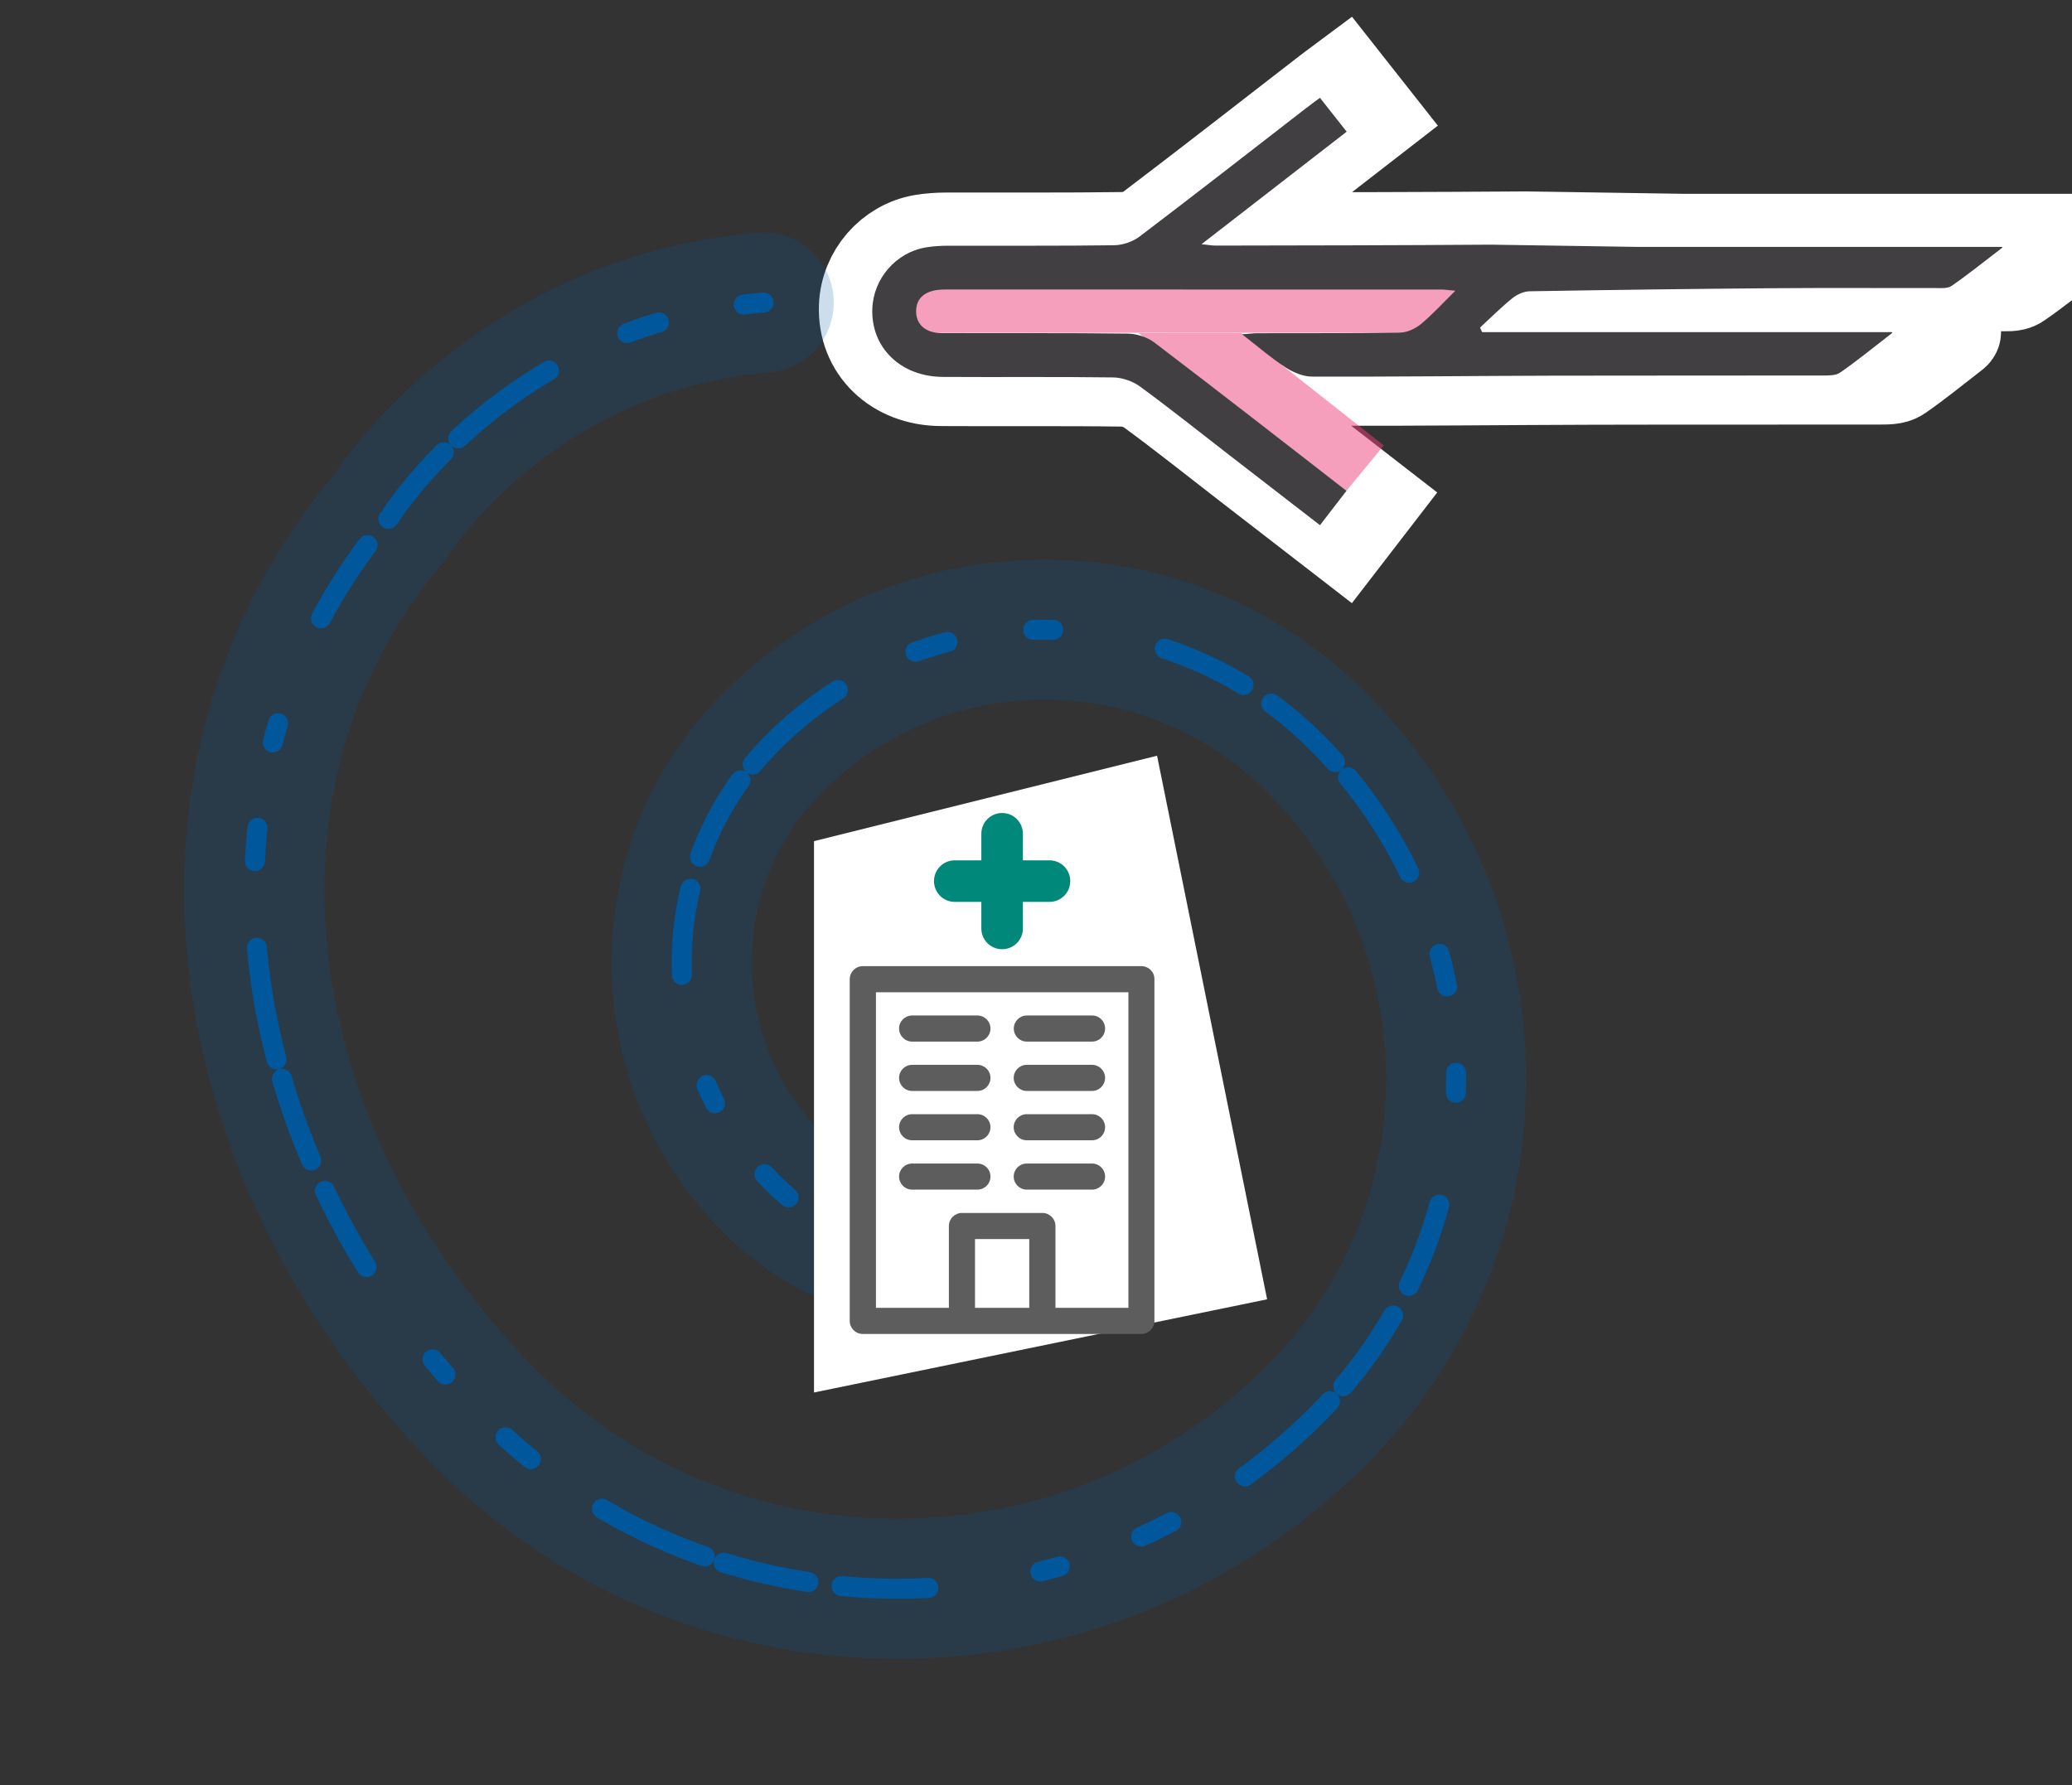 <?xml version="1.0" encoding="utf-8"?>
<!-- Generator: Adobe Illustrator 17.0.0, SVG Export Plug-In . SVG Version: 6.00 Build 0)  -->
<!DOCTYPE svg PUBLIC "-//W3C//DTD SVG 1.1//EN" "http://www.w3.org/Graphics/SVG/1.1/DTD/svg11.dtd">
<svg version="1.1" id="Layer_1" xmlns="http://www.w3.org/2000/svg" xmlns:xlink="http://www.w3.org/1999/xlink" x="0px" y="0px"
	 width="310.232px" height="267.33px" viewBox="0 0 310.232 267.33" enable-background="new 0 0 310.232 267.33"
	 xml:space="preserve">
<rect x="0" y="0" width="310.232" height="267.33" fill="#333333" stroke="none"/>
<g>
	<path fill="#413F42" stroke="#FFFFFF" stroke-width="14" stroke-miterlimit="10" d="M251.862,36.019c19.322,0,38.429,0,57.535,0
		c1.197,0,0.971-0.059,0.177,0.607c-2.491,1.897-4.93,3.869-7.508,5.638c-0.653,0.448-1.75,0.331-2.643,0.333
		c-8.61,0.021-17.22-0.043-25.83,0.025c-12.975,0.102-25.95,0.268-38.923,0.489c-0.939,0.016-2.022,0.504-2.768,1.107
		c-1.808,1.46-3.457,3.118-5.171,4.696c0.112,0.245,0.224,0.489,0.336,0.734c21.493,0,42.986,0,64.479,0
		c1.259,0,1.486-0.175,0.246,0.758c-2.497,1.921-4.938,3.924-7.528,5.709c-0.713,0.492-1.873,0.456-2.829,0.458
		c-14.35,0.027-28.7-0.009-43.049,0.029c-12.832,0.034-25.663,0.187-38.494,0.147c-1.435-0.005-3.029-0.68-4.266-1.482
		c-2.263-1.467-4.314-3.26-6.919-5.278c1.156-0.087,1.765-0.171,2.375-0.173c7.628-0.021,15.257,0.024,22.883-0.104
		c1.122-0.019,2.422-0.619,3.306-1.352c1.843-1.527,3.464-3.324,5.508-5.337c-1.066-0.092-1.689-0.193-2.313-0.194
		c-26.434-0.008-52.868-0.01-79.302-0.003c-2.966,0.001-4.57,1.264-4.556,3.511c0.014,2.121,1.549,3.457,4.145,3.463
		c9.894,0.022,19.788-0.049,29.681,0.075c1.441,0.018,3.126,0.566,4.268,1.435c10.212,7.769,20.328,15.666,30.683,23.689
		c-1.407,1.826-2.76,3.583-4.234,5.496c-4.958-3.833-9.775-7.556-14.591-11.281c-4.718-3.649-9.378-7.377-14.192-10.896
		c-1.167-0.853-2.829-1.416-4.273-1.437c-9.061-0.128-18.126-0.022-27.188-0.081c-6.778-0.044-11.516-4.68-11.296-10.898
		c0.17-4.809,3.769-8.984,8.521-9.796c1.183-0.202,2.402-0.273,3.605-0.276c8.836-0.022,17.674,0.048,26.509-0.075
		c1.377-0.019,2.979-0.56,4.075-1.391c8.902-6.753,17.708-13.633,26.546-20.471c0.704-0.545,1.426-1.065,2.282-1.703
		c1.403,1.78,2.745,3.483,4.268,5.415c-7.636,5.92-15.185,11.772-23.198,17.984c1.088,0.11,1.683,0.223,2.278,0.222
		c14.651-0.025,29.302-0.042,43.952-0.149L251.862,36.019z"/>
</g>
<polygon opacity="0.5" fill="#EC407A" points="170.434,49.875 185.841,49.867 207.188,66.705 201.601,73.491 "/>
<path opacity="0.5" fill="#EC407A" d="M211.692,49.83h-45.443l-29.413,0.024c0,0-4.145,0.268-4.145-3.445
	c0-3.722,4.568-3.579,4.568-3.579h81.406L211.692,49.83z"/>
<g>
	<path fill="#413F42" d="M245.145,36.972c18.103,0,36.004,0,53.904,0c1.122,0,0.91-0.055,0.166,0.568
		c-2.334,1.777-4.619,3.625-7.035,5.282c-0.612,0.42-1.639,0.31-2.476,0.312c-8.067,0.02-16.134-0.04-24.2,0.024
		c-12.156,0.096-24.312,0.251-36.467,0.458c-0.88,0.015-1.894,0.472-2.593,1.037c-1.694,1.368-3.239,2.921-4.844,4.4
		c0.105,0.229,0.21,0.458,0.315,0.687c20.137,0,40.273,0,60.41,0c1.18,0,1.392-0.164,0.231,0.711
		c-2.339,1.8-4.626,3.676-7.053,5.349c-0.668,0.461-1.755,0.427-2.65,0.429c-13.444,0.025-26.889-0.008-40.333,0.027
		c-12.022,0.032-24.044,0.176-36.065,0.138c-1.344-0.004-2.838-0.637-3.996-1.389c-2.12-1.374-4.041-3.054-6.482-4.945
		c1.083-0.081,1.654-0.16,2.225-0.162c7.147-0.02,14.294,0.023,21.439-0.097c1.052-0.018,2.269-0.58,3.098-1.266
		c1.727-1.431,3.245-3.114,5.16-5c-0.998-0.086-1.583-0.181-2.167-0.181c-24.766-0.007-49.532-0.009-74.298-0.003
		c-2.779,0.001-4.282,1.184-4.268,3.29c0.013,1.988,1.452,3.239,3.883,3.244c9.269,0.021,18.54-0.045,27.808,0.07
		c1.35,0.017,2.929,0.53,3.998,1.344c9.568,7.279,19.045,14.677,28.747,22.194c-1.318,1.711-2.586,3.357-3.967,5.149
		c-4.645-3.591-9.158-7.079-13.671-10.57c-4.42-3.419-8.787-6.912-13.296-10.209c-1.093-0.799-2.651-1.327-4.004-1.346
		c-8.489-0.12-16.982-0.02-25.473-0.076c-6.35-0.041-10.789-4.385-10.583-10.21c0.159-4.506,3.531-8.417,7.984-9.178
		c1.109-0.189,2.25-0.256,3.377-0.259c8.279-0.021,16.559,0.045,24.836-0.07c1.29-0.018,2.791-0.525,3.818-1.303
		c8.341-6.327,16.591-12.773,24.871-19.179c0.659-0.51,1.336-0.998,2.138-1.596c1.315,1.668,2.572,3.263,3.999,5.073
		c-7.154,5.546-14.227,11.029-21.734,16.849c1.019,0.103,1.577,0.209,2.134,0.208c13.726-0.024,27.453-0.039,41.178-0.14
		L245.145,36.972z"/>
</g>
<path opacity="0.2" fill="none" stroke="#01579B" stroke-width="21" stroke-linecap="round" stroke-linejoin="round" stroke-miterlimit="10" d="
	M114.332,45.299c-37.973,3.208-55.984,32.157-55.984,32.157c-32.896,38.874-23.997,95.688,13.895,134.437
	c16.286,16.64,38.187,25.892,61.655,26.01c0.177,0,0.325,0,0.502,0c23.705,0,45.961-9.222,62.749-26.01
	c13.448-13.448,20.867-31.33,20.867-50.365c-0.03-19.005-7.448-36.887-20.897-50.365c-10.877-10.877-25.33-16.877-40.7-16.877
	s-29.823,6-40.7,16.877c-8.808,8.808-13.655,20.512-13.655,32.985s4.847,24.177,13.655,32.985
	c7.153,7.153,16.67,11.113,26.808,11.113c10.138,0,19.655-3.931,26.808-11.113"/>
<path fill="none" stroke="#01579B" stroke-width="3" stroke-linecap="round" stroke-linejoin="round" stroke-miterlimit="10" stroke-dasharray="3,13,5,13,17" d="
	M114.332,45.299c-37.973,3.208-55.984,32.157-55.984,32.157c-32.896,38.874-23.997,95.688,13.895,134.437
	c16.286,16.64,38.187,25.892,61.655,26.01c0.177,0,0.325,0,0.502,0c23.705,0,45.961-9.222,62.749-26.01
	c13.448-13.448,20.867-31.33,20.867-50.365c-0.03-19.005-7.448-36.887-20.897-50.365c-10.877-10.877-25.33-16.877-40.7-16.877
	s-29.823,6-40.7,16.877c-8.808,8.808-13.655,20.512-13.655,32.985s4.847,24.177,13.655,32.985
	c7.153,7.153,16.67,11.113,26.808,11.113c10.138,0,19.655-3.931,26.808-11.113c12.059-12.059,12.059-31.685,0-43.714
	c-9.872-9.872-25.951-9.872-35.823,0c-8.128,8.128-8.128,21.37,0,29.498c6.739,6.739,17.704,6.739,24.414,0"/>
<polygon fill="#FFFFFF" points="189.72,194.566 121.879,208.52 121.879,125.957 173.242,113.166 "/>
<g>
	<path fill="#5D5D5D" d="M170.907,144.678h-41.726c-1.081,0-1.955,0.873-1.955,1.955v51.166c0,1.081,0.873,1.955,1.955,1.955h41.712
		c1.081,0,1.955-0.873,1.955-1.955v-51.166C172.862,145.552,171.988,144.678,170.907,144.678z M154.106,195.844h-8.123v-10.3h8.123
		V195.844z M168.952,195.844h-10.924V183.59c0-1.081-0.873-1.955-1.955-1.955h-12.046c-1.081,0-1.955,0.873-1.955,1.955v12.254
		H131.15v-47.257h37.803V195.844L168.952,195.844z"/>
	<path fill="#5D5D5D" d="M153.732,155.976h9.773c1.081,0,1.955-0.873,1.955-1.955s-0.859-1.955-1.941-1.955h-9.773
		c-1.081,0-1.955,0.873-1.955,1.955S152.664,155.976,153.732,155.976z"/>
	<path fill="#5D5D5D" d="M136.57,155.976h9.773c1.081,0,1.955-0.873,1.955-1.955s-0.873-1.955-1.955-1.955h-9.773
		c-1.081,0-1.955,0.873-1.955,1.955S135.489,155.976,136.57,155.976z"/>
	<path fill="#5D5D5D" d="M153.732,163.365h9.773c1.081,0,1.955-0.873,1.955-1.955s-0.873-1.955-1.955-1.955h-9.773
		c-1.081,0-1.955,0.873-1.955,1.955S152.664,163.365,153.732,163.365z"/>
	<path fill="#5D5D5D" d="M136.57,163.365h9.773c1.081,0,1.955-0.873,1.955-1.955s-0.873-1.955-1.955-1.955h-9.773
		c-1.081,0-1.955,0.873-1.955,1.955S135.489,163.365,136.57,163.365z"/>
	<path fill="#5D5D5D" d="M153.732,170.753h9.773c1.081,0,1.955-0.873,1.955-1.955s-0.873-1.955-1.955-1.955h-9.773
		c-1.081,0-1.955,0.873-1.955,1.955S152.664,170.753,153.732,170.753z"/>
	<path fill="#5D5D5D" d="M136.57,170.753h9.773c1.081,0,1.955-0.873,1.955-1.955s-0.873-1.955-1.955-1.955h-9.773
		c-1.081,0-1.955,0.873-1.955,1.955S135.489,170.753,136.57,170.753z"/>
	<path fill="#5D5D5D" d="M153.732,178.142h9.773c1.081,0,1.955-0.873,1.955-1.955s-0.873-1.955-1.955-1.955h-9.773
		c-1.081,0-1.955,0.873-1.955,1.955S152.664,178.142,153.732,178.142z"/>
	<path fill="#5D5D5D" d="M136.57,178.142h9.773c1.081,0,1.955-0.873,1.955-1.955s-0.873-1.955-1.955-1.955h-9.773
		c-1.081,0-1.955,0.873-1.955,1.955S135.489,178.142,136.57,178.142z"/>
</g>
<path fill="#00897B" d="M142.957,135.055h3.974v3.974c0,1.722,1.391,3.113,3.113,3.113s3.113-1.391,3.113-3.113v-3.974h3.974
	c1.722,0,3.113-1.391,3.113-3.113c0-1.722-1.391-3.113-3.113-3.113h-3.974v-3.974c0-1.722-1.391-3.113-3.113-3.113
	s-3.113,1.391-3.113,3.113v3.974h-3.974c-1.722,0-3.113,1.391-3.113,3.113C139.844,133.664,141.235,135.055,142.957,135.055z"/>
</svg>
